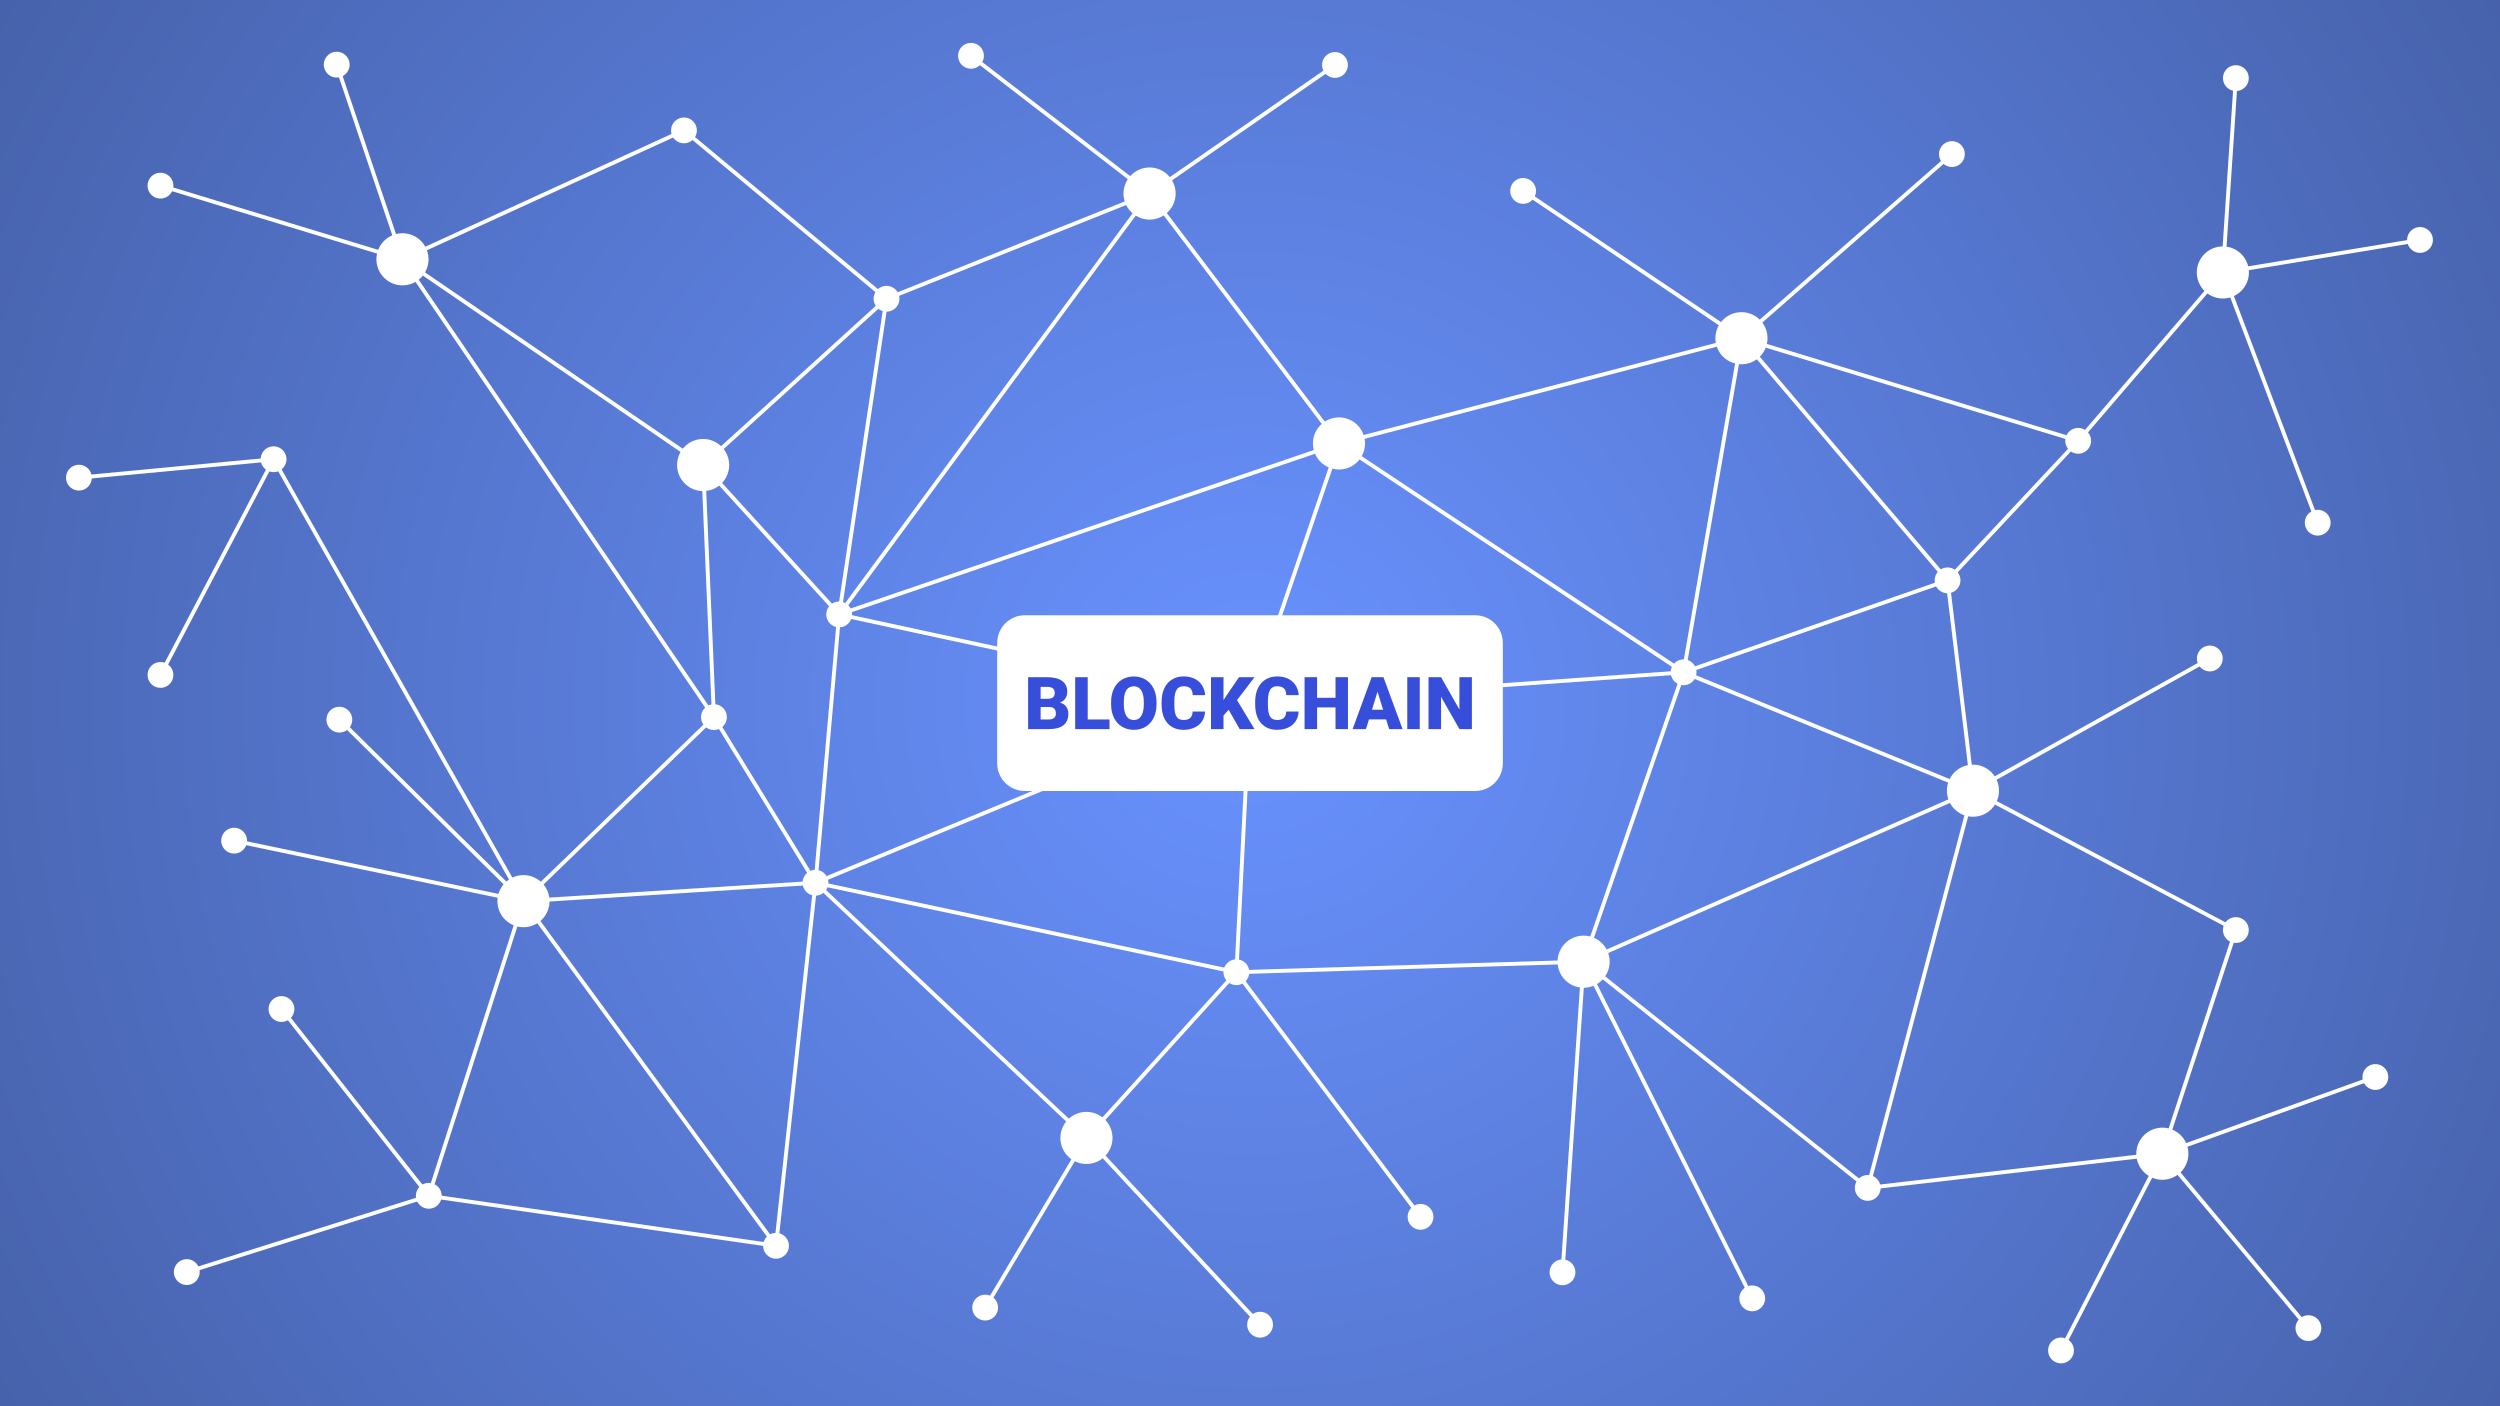 <?xml version='1.0' encoding='utf-8'?>
<svg xmlns:xlink="http://www.w3.org/1999/xlink" xmlns="http://www.w3.org/2000/svg" width="1920" height="1080" viewBox="0 0 508 285.75" version="1.1" id="svg8"><rect x="0" y="0" width="508" height="285.75" fill="#333333" stroke="none"/> <defs id="defs2"> <linearGradient id="linearGradient4664"> <stop id="stop4660" offset="0" style="stop-color:#6992ff;stop-opacity:1"/> <stop id="stop4662" offset="1" style="stop-color:#000000;stop-opacity:1"/> </linearGradient> <linearGradient id="linearGradient4524"> <stop style="stop-color:#6767ff;stop-opacity:1" offset="0" id="stop4520"/> <stop style="stop-color:#5252d6;stop-opacity:1" offset="1" id="stop4522"/> </linearGradient> <radialGradient xlink:href="#linearGradient4664" id="radialGradient4526" cx="254" cy="154.125" fx="254" fy="154.125" r="254" gradientTransform="matrix(3.514,0,0,3.408,-638.446,-371.141)" gradientUnits="userSpaceOnUse"/> <radialGradient xlink:href="#linearGradient4524" id="radialGradient4526-3" cx="254" cy="154.125" fx="254" fy="154.125" r="254" gradientTransform="matrix(3.78,0,0,2.126,0,212.333)" gradientUnits="userSpaceOnUse"/> <radialGradient xlink:href="#linearGradient4524" id="radialGradient4526-35" cx="254" cy="154.125" fx="254" fy="154.125" r="254" gradientTransform="matrix(3.78,0,0,2.126,0,212.333)" gradientUnits="userSpaceOnUse"/> </defs>  <g id="layer1" transform="translate(0,-11.25)"> <g id="g4639"> <path style="opacity:1;vector-effect:none;fill:url(#radialGradient4526);fill-opacity:1;stroke:none;stroke-width:0.665;stroke-linecap:round;stroke-linejoin:round;stroke-miterlimit:4;stroke-dasharray:none;stroke-dashoffset:0;stroke-opacity:1" d="M 0,11.25 H 508 V 297 H 0 Z" id="rect4518"/> </g> <g id="g2414"> <path style="opacity:1;vector-effect:none;fill:#ffffff;fill-opacity:1;stroke:none;stroke-width:0.665;stroke-linecap:round;stroke-linejoin:round;stroke-miterlimit:4;stroke-dasharray:none;stroke-dashoffset:0;stroke-opacity:1" d="m 148.167,105.744 a 5.292,5.292 0 0 1 -5.292,5.292 5.292,5.292 0 0 1 -5.292,-5.292 5.292,5.292 0 0 1 5.292,-5.292 5.292,5.292 0 0 1 5.292,5.292 z" id="path858"/> <path style="opacity:1;vector-effect:none;fill:#ffffff;fill-opacity:1;stroke:none;stroke-width:0.329;stroke-linecap:round;stroke-linejoin:round;stroke-miterlimit:4;stroke-dasharray:none;stroke-dashoffset:0;stroke-opacity:1" d="m 147.695,156.966 a 2.619,2.619 0 0 1 -2.619,2.619 2.619,2.619 0 0 1 -2.619,-2.619 2.619,2.619 0 0 1 2.619,-2.619 2.619,2.619 0 0 1 2.619,2.619 z" id="circle860"/> <path style="opacity:1;vector-effect:none;fill:#ffffff;fill-opacity:1;stroke:none;stroke-width:0.329;stroke-linecap:round;stroke-linejoin:round;stroke-miterlimit:4;stroke-dasharray:none;stroke-dashoffset:0;stroke-opacity:1" d="m 173.137,136.104 a 2.619,2.619 0 0 1 -2.619,2.619 2.619,2.619 0 0 1 -2.619,-2.619 2.619,2.619 0 0 1 2.619,-2.619 2.619,2.619 0 0 1 2.619,2.619 z" id="circle860-3"/> <path style="opacity:1;vector-effect:none;fill:#ffffff;fill-opacity:1;stroke:none;stroke-width:0.665;stroke-linecap:round;stroke-linejoin:round;stroke-miterlimit:4;stroke-dasharray:none;stroke-dashoffset:0;stroke-opacity:1" d="m 111.665,194.368 a 5.292,5.292 0 0 1 -5.292,5.292 5.292,5.292 0 0 1 -5.292,-5.292 5.292,5.292 0 0 1 5.292,-5.292 5.292,5.292 0 0 1 5.292,5.292 z" id="path858-0"/> <path style="opacity:1;vector-effect:none;fill:#ffffff;fill-opacity:1;stroke:none;stroke-width:0.665;stroke-linecap:round;stroke-linejoin:round;stroke-miterlimit:4;stroke-dasharray:none;stroke-dashoffset:0;stroke-opacity:1" d="m 226.056,242.477 a 5.292,5.292 0 0 1 -5.292,5.292 5.292,5.292 0 0 1 -5.292,-5.292 5.292,5.292 0 0 1 5.292,-5.292 5.292,5.292 0 0 1 5.292,5.292 z" id="path858-6"/> <path style="opacity:1;vector-effect:none;fill:#ffffff;fill-opacity:1;stroke:none;stroke-width:0.665;stroke-linecap:round;stroke-linejoin:round;stroke-miterlimit:4;stroke-dasharray:none;stroke-dashoffset:0;stroke-opacity:1" d="m 327.084,206.663 a 5.292,5.292 0 0 1 -5.292,5.292 5.292,5.292 0 0 1 -5.292,-5.292 5.292,5.292 0 0 1 5.292,-5.292 5.292,5.292 0 0 1 5.292,5.292 z" id="path858-8"/> <path style="opacity:1;vector-effect:none;fill:#ffffff;fill-opacity:1;stroke:none;stroke-width:0.665;stroke-linecap:round;stroke-linejoin:round;stroke-miterlimit:4;stroke-dasharray:none;stroke-dashoffset:0;stroke-opacity:1" d="m 359.157,79.977 a 5.292,5.292 0 0 1 -5.292,5.292 5.292,5.292 0 0 1 -5.292,-5.292 5.292,5.292 0 0 1 5.292,-5.292 5.292,5.292 0 0 1 5.292,5.292 z" id="path858-5"/> <path style="opacity:1;vector-effect:none;fill:#ffffff;fill-opacity:1;stroke:none;stroke-width:0.665;stroke-linecap:round;stroke-linejoin:round;stroke-miterlimit:4;stroke-dasharray:none;stroke-dashoffset:0;stroke-opacity:1" d="m 238.885,50.577 a 5.292,5.292 0 0 1 -5.292,5.292 5.292,5.292 0 0 1 -5.292,-5.292 5.292,5.292 0 0 1 5.292,-5.292 5.292,5.292 0 0 1 5.292,5.292 z" id="path858-69"/> <path style="opacity:1;vector-effect:none;fill:#ffffff;fill-opacity:1;stroke:none;stroke-width:0.665;stroke-linecap:round;stroke-linejoin:round;stroke-miterlimit:4;stroke-dasharray:none;stroke-dashoffset:0;stroke-opacity:1" d="m 277.372,101.359 a 5.292,5.292 0 0 1 -5.292,5.292 5.292,5.292 0 0 1 -5.292,-5.292 5.292,5.292 0 0 1 5.292,-5.292 5.292,5.292 0 0 1 5.292,5.292 z" id="path858-2"/> <path style="opacity:1;vector-effect:none;fill:#ffffff;fill-opacity:1;stroke:none;stroke-width:0.665;stroke-linecap:round;stroke-linejoin:round;stroke-miterlimit:4;stroke-dasharray:none;stroke-dashoffset:0;stroke-opacity:1" d="m 406.196,171.918 a 5.292,5.292 0 0 1 -5.292,5.292 5.292,5.292 0 0 1 -5.292,-5.292 5.292,5.292 0 0 1 5.292,-5.292 5.292,5.292 0 0 1 5.292,5.292 z" id="path858-51"/> <path style="opacity:1;vector-effect:none;fill:#ffffff;fill-opacity:1;stroke:none;stroke-width:0.329;stroke-linecap:round;stroke-linejoin:round;stroke-miterlimit:4;stroke-dasharray:none;stroke-dashoffset:0;stroke-opacity:1" d="m 59.815,216.285 a 2.619,2.619 0 0 1 -2.619,2.619 2.619,2.619 0 0 1 -2.619,-2.619 2.619,2.619 0 0 1 2.619,-2.619 2.619,2.619 0 0 1 2.619,2.619 z" id="circle860-6"/> <path style="opacity:1;vector-effect:none;fill:#ffffff;fill-opacity:1;stroke:none;stroke-width:0.329;stroke-linecap:round;stroke-linejoin:round;stroke-miterlimit:4;stroke-dasharray:none;stroke-dashoffset:0;stroke-opacity:1" d="m 71.575,157.485 a 2.619,2.619 0 0 1 -2.619,2.619 2.619,2.619 0 0 1 -2.619,-2.619 2.619,2.619 0 0 1 2.619,-2.619 2.619,2.619 0 0 1 2.619,2.619 z" id="circle860-0"/> <path style="opacity:1;vector-effect:none;fill:#ffffff;fill-opacity:1;stroke:none;stroke-width:0.329;stroke-linecap:round;stroke-linejoin:round;stroke-miterlimit:4;stroke-dasharray:none;stroke-dashoffset:0;stroke-opacity:1" d="m 89.749,254.237 a 2.619,2.619 0 0 1 -2.619,2.619 2.619,2.619 0 0 1 -2.619,-2.619 2.619,2.619 0 0 1 2.619,-2.619 2.619,2.619 0 0 1 2.619,2.619 z" id="circle860-4"/> <path style="opacity:1;vector-effect:none;fill:#ffffff;fill-opacity:1;stroke:none;stroke-width:0.329;stroke-linecap:round;stroke-linejoin:round;stroke-miterlimit:4;stroke-dasharray:none;stroke-dashoffset:0;stroke-opacity:1" d="m 40.571,269.738 a 2.619,2.619 0 0 1 -2.619,2.619 2.619,2.619 0 0 1 -2.619,-2.619 2.619,2.619 0 0 1 2.619,-2.619 2.619,2.619 0 0 1 2.619,2.619 z" id="circle860-31"/> <path style="opacity:1;vector-effect:none;fill:#ffffff;fill-opacity:1;stroke:none;stroke-width:0.665;stroke-linecap:round;stroke-linejoin:round;stroke-miterlimit:4;stroke-dasharray:none;stroke-dashoffset:0;stroke-opacity:1" d="m 87.076,63.941 a 5.292,5.292 0 0 1 -5.292,5.292 5.292,5.292 0 0 1 -5.292,-5.292 5.292,5.292 0 0 1 5.292,-5.292 5.292,5.292 0 0 1 5.292,5.292 z" id="path858-55"/> <path style="opacity:1;vector-effect:none;fill:#ffffff;fill-opacity:1;stroke:none;stroke-width:0.329;stroke-linecap:round;stroke-linejoin:round;stroke-miterlimit:4;stroke-dasharray:none;stroke-dashoffset:0;stroke-opacity:1" d="m 58.211,104.566 a 2.619,2.619 0 0 1 -2.619,2.619 2.619,2.619 0 0 1 -2.619,-2.619 2.619,2.619 0 0 1 2.619,-2.619 2.619,2.619 0 0 1 2.619,2.619 z" id="circle860-33"/> <path style="opacity:1;vector-effect:none;fill:#ffffff;fill-opacity:1;stroke:none;stroke-width:0.329;stroke-linecap:round;stroke-linejoin:round;stroke-miterlimit:4;stroke-dasharray:none;stroke-dashoffset:0;stroke-opacity:1" d="m 141.599,37.749 a 2.619,2.619 0 0 1 -2.619,2.619 2.619,2.619 0 0 1 -2.619,-2.619 2.619,2.619 0 0 1 2.619,-2.619 2.619,2.619 0 0 1 2.619,2.619 z" id="circle860-65"/> <path style="opacity:1;vector-effect:none;fill:#ffffff;fill-opacity:1;stroke:none;stroke-width:0.329;stroke-linecap:round;stroke-linejoin:round;stroke-miterlimit:4;stroke-dasharray:none;stroke-dashoffset:0;stroke-opacity:1" d="m 182.759,71.959 a 2.619,2.619 0 0 1 -2.619,2.619 2.619,2.619 0 0 1 -2.619,-2.619 2.619,2.619 0 0 1 2.619,-2.619 2.619,2.619 0 0 1 2.619,2.619 z" id="circle860-49"/> <path style="opacity:1;vector-effect:none;fill:#ffffff;fill-opacity:1;stroke:none;stroke-width:0.329;stroke-linecap:round;stroke-linejoin:round;stroke-miterlimit:4;stroke-dasharray:none;stroke-dashoffset:0;stroke-opacity:1" d="m 168.326,190.627 a 2.619,2.619 0 0 1 -2.619,2.619 2.619,2.619 0 0 1 -2.619,-2.619 2.619,2.619 0 0 1 2.619,-2.619 2.619,2.619 0 0 1 2.619,2.619 z" id="circle860-38"/> <path style="opacity:1;vector-effect:none;fill:#ffffff;fill-opacity:1;stroke:none;stroke-width:0.329;stroke-linecap:round;stroke-linejoin:round;stroke-miterlimit:4;stroke-dasharray:none;stroke-dashoffset:0;stroke-opacity:1" d="m 160.308,264.393 a 2.619,2.619 0 0 1 -2.619,2.619 2.619,2.619 0 0 1 -2.619,-2.619 2.619,2.619 0 0 1 2.619,-2.619 2.619,2.619 0 0 1 2.619,2.619 z" id="circle860-5"/> <path style="opacity:1;vector-effect:none;fill:#ffffff;fill-opacity:1;stroke:none;stroke-width:0.329;stroke-linecap:round;stroke-linejoin:round;stroke-miterlimit:4;stroke-dasharray:none;stroke-dashoffset:0;stroke-opacity:1" d="m 291.27,258.513 a 2.619,2.619 0 0 1 -2.619,2.619 2.619,2.619 0 0 1 -2.619,-2.619 2.619,2.619 0 0 1 2.619,-2.619 2.619,2.619 0 0 1 2.619,2.619 z" id="circle860-8"/> <path style="opacity:1;vector-effect:none;fill:#ffffff;fill-opacity:1;stroke:none;stroke-width:0.329;stroke-linecap:round;stroke-linejoin:round;stroke-miterlimit:4;stroke-dasharray:none;stroke-dashoffset:0;stroke-opacity:1" d="m 253.852,208.801 a 2.619,2.619 0 0 1 -2.619,2.619 2.619,2.619 0 0 1 -2.619,-2.619 2.619,2.619 0 0 1 2.619,-2.619 2.619,2.619 0 0 1 2.619,2.619 z" id="circle860-60"/> <path style="opacity:1;vector-effect:none;fill:#ffffff;fill-opacity:1;stroke:none;stroke-width:0.329;stroke-linecap:round;stroke-linejoin:round;stroke-miterlimit:4;stroke-dasharray:none;stroke-dashoffset:0;stroke-opacity:1" d="m 382.142,252.633 a 2.619,2.619 0 0 1 -2.619,2.619 2.619,2.619 0 0 1 -2.619,-2.619 2.619,2.619 0 0 1 2.619,-2.619 2.619,2.619 0 0 1 2.619,2.619 z" id="circle860-7"/> <path style="opacity:1;vector-effect:none;fill:#ffffff;fill-opacity:1;stroke:none;stroke-width:0.329;stroke-linecap:round;stroke-linejoin:round;stroke-miterlimit:4;stroke-dasharray:none;stroke-dashoffset:0;stroke-opacity:1" d="m 344.724,147.864 a 2.619,2.619 0 0 1 -2.619,2.619 2.619,2.619 0 0 1 -2.619,-2.619 2.619,2.619 0 0 1 2.619,-2.619 2.619,2.619 0 0 1 2.619,2.619 z" id="circle860-9"/> <path style="opacity:1;vector-effect:none;fill:#ffffff;fill-opacity:1;stroke:none;stroke-width:0.329;stroke-linecap:round;stroke-linejoin:round;stroke-miterlimit:4;stroke-dasharray:none;stroke-dashoffset:0;stroke-opacity:1" d="m 424.905,100.824 a 2.619,2.619 0 0 1 -2.619,2.619 2.619,2.619 0 0 1 -2.619,-2.619 2.619,2.619 0 0 1 2.619,-2.619 2.619,2.619 0 0 1 2.619,2.619 z" id="circle860-57"/> <path style="opacity:1;vector-effect:none;fill:#ffffff;fill-opacity:1;stroke:none;stroke-width:0.329;stroke-linecap:round;stroke-linejoin:round;stroke-miterlimit:4;stroke-dasharray:none;stroke-dashoffset:0;stroke-opacity:1" d="m 399.247,42.559 a 2.619,2.619 0 0 1 -2.619,2.619 2.619,2.619 0 0 1 -2.619,-2.619 2.619,2.619 0 0 1 2.619,-2.619 2.619,2.619 0 0 1 2.619,2.619 z" id="circle860-63"/> <path style="opacity:1;vector-effect:none;fill:#ffffff;fill-opacity:1;stroke:none;stroke-width:0.329;stroke-linecap:round;stroke-linejoin:round;stroke-miterlimit:4;stroke-dasharray:none;stroke-dashoffset:0;stroke-opacity:1" d="m 312.117,50.043 a 2.619,2.619 0 0 1 -2.619,2.619 2.619,2.619 0 0 1 -2.619,-2.619 2.619,2.619 0 0 1 2.619,-2.619 2.619,2.619 0 0 1 2.619,2.619 z" id="circle860-32"/> <path id="path1059" d="M 254,154.125 170.518,136.104" style="fill:none;fill-rule:evenodd;stroke:#ffffff;stroke-width:0.794;stroke-linecap:butt;stroke-linejoin:miter;stroke-miterlimit:4;stroke-dasharray:none;stroke-opacity:1"/> <path id="path1059-4" d="m 254,154.125 -88.293,36.502" style="fill:none;fill-rule:evenodd;stroke:#ffffff;stroke-width:0.794;stroke-linecap:butt;stroke-linejoin:miter;stroke-miterlimit:4;stroke-dasharray:none;stroke-opacity:1"/> <path id="path1059-4-8" d="m 220.765,242.477 -55.058,-51.85" style="fill:none;fill-rule:evenodd;stroke:#ffffff;stroke-width:0.794;stroke-linecap:butt;stroke-linejoin:miter;stroke-miterlimit:4;stroke-dasharray:none;stroke-opacity:1"/> <path id="path1059-4-8-5" d="m 157.689,264.393 8.018,-73.766" style="fill:none;fill-rule:evenodd;stroke:#ffffff;stroke-width:0.794;stroke-linecap:butt;stroke-linejoin:miter;stroke-miterlimit:4;stroke-dasharray:none;stroke-opacity:1"/> <path id="path1059-4-8-5-3" d="M 157.689,264.393 87.13,254.237" style="fill:none;fill-rule:evenodd;stroke:#ffffff;stroke-width:0.794;stroke-linecap:butt;stroke-linejoin:miter;stroke-miterlimit:4;stroke-dasharray:none;stroke-opacity:1"/> <path id="path1059-4-8-5-3-0" d="M 106.373,194.368 87.13,254.237" style="fill:none;fill-rule:evenodd;stroke:#ffffff;stroke-width:0.794;stroke-linecap:butt;stroke-linejoin:miter;stroke-miterlimit:4;stroke-dasharray:none;stroke-opacity:1"/> <path id="path1059-4-8-5-3-0-9" d="m 57.196,216.285 29.934,37.952" style="fill:none;fill-rule:evenodd;stroke:#ffffff;stroke-width:0.794;stroke-linecap:butt;stroke-linejoin:miter;stroke-miterlimit:4;stroke-dasharray:none;stroke-opacity:1"/> <path id="path1059-4-8-5-3-0-9-6" d="M 37.952,269.738 87.13,254.237" style="fill:none;fill-rule:evenodd;stroke:#ffffff;stroke-width:0.794;stroke-linecap:butt;stroke-linejoin:miter;stroke-miterlimit:4;stroke-dasharray:none;stroke-opacity:1"/> <path id="path1059-4-8-5-3-0-3" d="M 106.373,194.368 68.956,157.485" style="fill:none;fill-rule:evenodd;stroke:#ffffff;stroke-width:0.794;stroke-linecap:butt;stroke-linejoin:miter;stroke-miterlimit:4;stroke-dasharray:none;stroke-opacity:1"/> <path id="path1059-4-8-5-3-0-3-4" d="m 106.373,194.368 38.703,-37.402" style="fill:none;fill-rule:evenodd;stroke:#ffffff;stroke-width:0.794;stroke-linecap:butt;stroke-linejoin:miter;stroke-miterlimit:4;stroke-dasharray:none;stroke-opacity:1"/> <path id="path1059-4-8-5-3-0-3-4-1" d="m 142.875,105.744 2.201,51.222" style="fill:none;fill-rule:evenodd;stroke:#ffffff;stroke-width:0.794;stroke-linecap:butt;stroke-linejoin:miter;stroke-miterlimit:4;stroke-dasharray:none;stroke-opacity:1"/> <path id="path1059-4-8-5-3-0-3-4-8" d="M 106.373,194.368 55.592,104.566" style="fill:none;fill-rule:evenodd;stroke:#ffffff;stroke-width:0.794;stroke-linecap:butt;stroke-linejoin:miter;stroke-miterlimit:4;stroke-dasharray:none;stroke-opacity:1"/> <path id="path1059-4-8-5-3-0-90" d="m 106.373,194.368 51.316,70.025" style="fill:none;fill-rule:evenodd;stroke:#ffffff;stroke-width:0.794;stroke-linecap:butt;stroke-linejoin:miter;stroke-miterlimit:4;stroke-dasharray:none;stroke-opacity:1"/> <path id="path1059-4-8-5-3-0-90-4" d="m 106.373,194.368 59.334,-3.742" style="fill:none;fill-rule:evenodd;stroke:#ffffff;stroke-width:0.794;stroke-linecap:butt;stroke-linejoin:miter;stroke-miterlimit:4;stroke-dasharray:none;stroke-opacity:1"/> <path id="path1059-4-8-5-3-0-3-4-1-4" d="M 81.784,63.941 145.076,156.966" style="fill:none;fill-rule:evenodd;stroke:#ffffff;stroke-width:0.794;stroke-linecap:butt;stroke-linejoin:miter;stroke-miterlimit:4;stroke-dasharray:none;stroke-opacity:1"/> <path id="path1059-4-8-5-3-0-3-4-1-4-9" d="M 81.784,63.941 138.98,37.749" style="fill:none;fill-rule:evenodd;stroke:#ffffff;stroke-width:0.794;stroke-linecap:butt;stroke-linejoin:miter;stroke-miterlimit:4;stroke-dasharray:none;stroke-opacity:1"/> <path id="path1059-4-8-5-3-0-3-4-1-4-9-9" d="m 180.14,71.959 -41.16,-34.211" style="fill:none;fill-rule:evenodd;stroke:#ffffff;stroke-width:0.794;stroke-linecap:butt;stroke-linejoin:miter;stroke-miterlimit:4;stroke-dasharray:none;stroke-opacity:1"/> <path id="path1059-4-8-5-3-0-3-4-1-4-9-9-4" d="M 180.14,71.959 233.594,50.577" style="fill:none;fill-rule:evenodd;stroke:#ffffff;stroke-width:0.794;stroke-linecap:butt;stroke-linejoin:miter;stroke-miterlimit:4;stroke-dasharray:none;stroke-opacity:1"/> <path id="path1059-4-8-5-3-0-3-4-1-4-9-9-4-4" d="M 272.08,101.359 233.594,50.577" style="fill:none;fill-rule:evenodd;stroke:#ffffff;stroke-width:0.794;stroke-linecap:butt;stroke-linejoin:miter;stroke-miterlimit:4;stroke-dasharray:none;stroke-opacity:1"/> <path id="path1059-4-8-5-3-0-3-4-1-4-9-9-4-4-8" d="M 272.08,101.359 353.865,79.977" style="fill:none;fill-rule:evenodd;stroke:#ffffff;stroke-width:0.794;stroke-linecap:butt;stroke-linejoin:miter;stroke-miterlimit:4;stroke-dasharray:none;stroke-opacity:1"/> <path id="path1059-4-8-5-3-0-3-4-1-4-9-9-4-4-8-1" d="m 309.498,50.043 44.367,29.934" style="fill:none;fill-rule:evenodd;stroke:#ffffff;stroke-width:0.794;stroke-linecap:butt;stroke-linejoin:miter;stroke-miterlimit:4;stroke-dasharray:none;stroke-opacity:1"/> <path id="path1059-4-8-5-3-0-3-4-1-4-9-9-4-4-8-1-6" d="M 396.628,42.559 353.865,79.977" style="fill:none;fill-rule:evenodd;stroke:#ffffff;stroke-width:0.794;stroke-linecap:butt;stroke-linejoin:miter;stroke-miterlimit:4;stroke-dasharray:none;stroke-opacity:1"/> <path id="path1059-4-8-5-3-0-3-4-1-4-9-9-4-4-8-1-6-5" d="M 422.286,100.824 353.865,79.977" style="fill:none;fill-rule:evenodd;stroke:#ffffff;stroke-width:0.794;stroke-linecap:butt;stroke-linejoin:miter;stroke-miterlimit:4;stroke-dasharray:none;stroke-opacity:1"/> <path id="path1059-4-8-5-3-0-3-4-1-4-9-9-4-4-8-1-6-5-0" d="M 342.105,147.864 353.865,79.977" style="fill:none;fill-rule:evenodd;stroke:#ffffff;stroke-width:0.794;stroke-linecap:butt;stroke-linejoin:miter;stroke-miterlimit:4;stroke-dasharray:none;stroke-opacity:1"/> <path id="path1059-4-8-5-3-0-3-4-1-4-9-9-4-4-8-1-6-5-0-1" d="m 342.105,147.864 58.799,24.054" style="fill:none;fill-rule:evenodd;stroke:#ffffff;stroke-width:0.794;stroke-linecap:butt;stroke-linejoin:miter;stroke-miterlimit:4;stroke-dasharray:none;stroke-opacity:1"/> <path id="path1059-4-8-5-3-0-3-4-1-4-9-9-4-4-8-1-6-5-0-1-5" d="m 321.793,206.663 79.112,-34.745" style="fill:none;fill-rule:evenodd;stroke:#ffffff;stroke-width:0.794;stroke-linecap:butt;stroke-linejoin:miter;stroke-miterlimit:4;stroke-dasharray:none;stroke-opacity:1"/> <path id="path1059-4-8-5-3-0-3-4-1-4-9-9-4-4-8-1-6-5-0-1-5-8" d="m 379.523,252.633 21.382,-80.715" style="fill:none;fill-rule:evenodd;stroke:#ffffff;stroke-width:0.794;stroke-linecap:butt;stroke-linejoin:miter;stroke-miterlimit:4;stroke-dasharray:none;stroke-opacity:1"/> <path id="path1059-4-8-5-3-0-3-4-1-4-9-9-4-4-8-1-6-5-0-1-5-6" d="m 321.793,206.663 -70.559,2.138" style="fill:none;fill-rule:evenodd;stroke:#ffffff;stroke-width:0.794;stroke-linecap:butt;stroke-linejoin:miter;stroke-miterlimit:4;stroke-dasharray:none;stroke-opacity:1"/> <path id="path1059-4-8-5-3-0-3-4-1-4-9-9-4-4-8-1-6-5-0-1-5-6-0" d="M 288.651,258.513 251.233,208.801" style="fill:none;fill-rule:evenodd;stroke:#ffffff;stroke-width:0.794;stroke-linecap:butt;stroke-linejoin:miter;stroke-miterlimit:4;stroke-dasharray:none;stroke-opacity:1"/> <path id="path1059-4-8-5-3-0-3-4-1-4-9-9-4-4-8-1-6-5-0-1-5-6-0-1" d="m 220.765,242.477 30.469,-33.676" style="fill:none;fill-rule:evenodd;stroke:#ffffff;stroke-width:0.794;stroke-linecap:butt;stroke-linejoin:miter;stroke-miterlimit:4;stroke-dasharray:none;stroke-opacity:1"/> <path style="opacity:1;vector-effect:none;fill:#ffffff;fill-opacity:1;stroke:none;stroke-width:0.329;stroke-linecap:round;stroke-linejoin:round;stroke-miterlimit:4;stroke-dasharray:none;stroke-dashoffset:0;stroke-opacity:1" d="m 35.226,48.974 a 2.619,2.619 0 0 1 -2.619,2.619 2.619,2.619 0 0 1 -2.619,-2.619 2.619,2.619 0 0 1 2.619,-2.619 2.619,2.619 0 0 1 2.619,2.619 z" id="circle860-33-0"/> <path style="opacity:1;vector-effect:none;fill:#ffffff;fill-opacity:1;stroke:none;stroke-width:0.329;stroke-linecap:round;stroke-linejoin:round;stroke-miterlimit:4;stroke-dasharray:none;stroke-dashoffset:0;stroke-opacity:1" d="m 71.04,24.385 a 2.619,2.619 0 0 1 -2.619,2.619 2.619,2.619 0 0 1 -2.619,-2.619 2.619,2.619 0 0 1 2.619,-2.619 2.619,2.619 0 0 1 2.619,2.619 z" id="circle860-33-7"/> <path style="opacity:1;vector-effect:none;fill:#ffffff;fill-opacity:1;stroke:none;stroke-width:0.329;stroke-linecap:round;stroke-linejoin:round;stroke-miterlimit:4;stroke-dasharray:none;stroke-dashoffset:0;stroke-opacity:1" d="m 35.226,148.398 a 2.619,2.619 0 0 1 -2.619,2.619 2.619,2.619 0 0 1 -2.619,-2.619 2.619,2.619 0 0 1 2.619,-2.619 2.619,2.619 0 0 1 2.619,2.619 z" id="circle860-33-1"/> <path style="opacity:1;vector-effect:none;fill:#ffffff;fill-opacity:1;stroke:none;stroke-width:0.329;stroke-linecap:round;stroke-linejoin:round;stroke-miterlimit:4;stroke-dasharray:none;stroke-dashoffset:0;stroke-opacity:1" d="m 18.655,108.308 a 2.619,2.619 0 0 1 -2.619,2.619 2.619,2.619 0 0 1 -2.619,-2.619 2.619,2.619 0 0 1 2.619,-2.619 2.619,2.619 0 0 1 2.619,2.619 z" id="circle860-33-70"/> <path style="opacity:1;vector-effect:none;fill:#ffffff;fill-opacity:1;stroke:none;stroke-width:0.329;stroke-linecap:round;stroke-linejoin:round;stroke-miterlimit:4;stroke-dasharray:none;stroke-dashoffset:0;stroke-opacity:1" d="m 50.193,182.074 a 2.619,2.619 0 0 1 -2.619,2.619 2.619,2.619 0 0 1 -2.619,-2.619 2.619,2.619 0 0 1 2.619,-2.619 2.619,2.619 0 0 1 2.619,2.619 z" id="circle860-33-3"/> <path style="opacity:1;vector-effect:none;fill:#ffffff;fill-opacity:1;stroke:none;stroke-width:0.329;stroke-linecap:round;stroke-linejoin:round;stroke-miterlimit:4;stroke-dasharray:none;stroke-dashoffset:0;stroke-opacity:1" d="m 451.655,145.054 a 2.619,2.619 0 0 1 -2.619,2.619 2.619,2.619 0 0 1 -2.619,-2.619 2.619,2.619 0 0 1 2.619,-2.619 2.619,2.619 0 0 1 2.619,2.619 z" id="circle860-33-9"/> <path style="opacity:1;vector-effect:none;fill:#ffffff;fill-opacity:1;stroke:none;stroke-width:0.329;stroke-linecap:round;stroke-linejoin:round;stroke-miterlimit:4;stroke-dasharray:none;stroke-dashoffset:0;stroke-opacity:1" d="m 456.946,200.238 a 2.619,2.619 0 0 1 -2.619,2.619 2.619,2.619 0 0 1 -2.619,-2.619 2.619,2.619 0 0 1 2.619,-2.619 2.619,2.619 0 0 1 2.619,2.619 z" id="circle860-33-8"/> <path style="opacity:1;vector-effect:none;fill:#ffffff;fill-opacity:1;stroke:none;stroke-width:0.329;stroke-linecap:round;stroke-linejoin:round;stroke-miterlimit:4;stroke-dasharray:none;stroke-dashoffset:0;stroke-opacity:1" d="m 320.119,269.786 a 2.619,2.619 0 0 1 -2.619,2.619 2.619,2.619 0 0 1 -2.619,-2.619 2.619,2.619 0 0 1 2.619,-2.619 2.619,2.619 0 0 1 2.619,2.619 z" id="circle860-33-6"/> <path style="opacity:1;vector-effect:none;fill:#ffffff;fill-opacity:1;stroke:none;stroke-width:0.329;stroke-linecap:round;stroke-linejoin:round;stroke-miterlimit:4;stroke-dasharray:none;stroke-dashoffset:0;stroke-opacity:1" d="m 358.673,275.077 a 2.619,2.619 0 0 1 -2.619,2.619 2.619,2.619 0 0 1 -2.619,-2.619 2.619,2.619 0 0 1 2.619,-2.619 2.619,2.619 0 0 1 2.619,2.619 z" id="circle860-33-5"/> <path id="path1059-4-8-5-3-0-3-4-1-4-1" d="M 81.784,63.941 68.421,24.385" style="fill:none;fill-rule:evenodd;stroke:#ffffff;stroke-width:0.794;stroke-linecap:butt;stroke-linejoin:miter;stroke-miterlimit:4;stroke-dasharray:none;stroke-opacity:1"/> <path id="path1059-4-8-5-3-0-3-4-1-4-1-4" d="M 81.784,63.941 32.607,48.974" style="fill:none;fill-rule:evenodd;stroke:#ffffff;stroke-width:0.794;stroke-linecap:butt;stroke-linejoin:miter;stroke-miterlimit:4;stroke-dasharray:none;stroke-opacity:1"/> <path id="path1059-4-8-5-3-0-3-4-8-5" d="m 32.607,148.398 22.985,-43.832" style="fill:none;fill-rule:evenodd;stroke:#ffffff;stroke-width:0.794;stroke-linecap:butt;stroke-linejoin:miter;stroke-miterlimit:4;stroke-dasharray:none;stroke-opacity:1"/> <path id="path1059-4-8-5-3-0-3-4-8-5-1" d="M 16.036,108.308 55.592,104.566" style="fill:none;fill-rule:evenodd;stroke:#ffffff;stroke-width:0.794;stroke-linecap:butt;stroke-linejoin:miter;stroke-miterlimit:4;stroke-dasharray:none;stroke-opacity:1"/> <path id="path1059-4-8-5-3-0-3-0" d="M 106.373,194.368 47.574,182.074" style="fill:none;fill-rule:evenodd;stroke:#ffffff;stroke-width:0.794;stroke-linecap:butt;stroke-linejoin:miter;stroke-miterlimit:4;stroke-dasharray:none;stroke-opacity:1"/> <path id="path1059-4-8-5-3-0-3-4-1-4-9-9-4-4-8-1-6-5-0-9" d="m 342.105,147.864 -70.025,-46.505" style="fill:none;fill-rule:evenodd;stroke:#ffffff;stroke-width:0.794;stroke-linecap:butt;stroke-linejoin:miter;stroke-miterlimit:4;stroke-dasharray:none;stroke-opacity:1"/> <path id="path1059-4-8-5-3-0-3-4-1-4-9-9-4-4-8-1-6-5-0-9-0" d="m 342.105,147.864 -20.312,58.799" style="fill:none;fill-rule:evenodd;stroke:#ffffff;stroke-width:0.794;stroke-linecap:butt;stroke-linejoin:miter;stroke-miterlimit:4;stroke-dasharray:none;stroke-opacity:1"/> <path id="path1059-4-8-5-3-0-3-4-1-4-9-9-4-4-8-1-6-5-0-9-0-0" d="m 317.5,269.786 4.293,-63.123" style="fill:none;fill-rule:evenodd;stroke:#ffffff;stroke-width:0.794;stroke-linecap:butt;stroke-linejoin:miter;stroke-miterlimit:4;stroke-dasharray:none;stroke-opacity:1"/> <path id="path1059-4-8-5-3-0-3-4-1-4-9-9-4-4-8-1-6-5-0-9-0-0-5" d="M 356.054,275.077 321.793,206.663" style="fill:none;fill-rule:evenodd;stroke:#ffffff;stroke-width:0.794;stroke-linecap:butt;stroke-linejoin:miter;stroke-miterlimit:4;stroke-dasharray:none;stroke-opacity:1"/> <path id="path1059-4-8-5-3-0-3-4-1-4-9-9-4-4-8-1-6-5-0-1-6" d="m 449.036,145.054 -48.131,26.864" style="fill:none;fill-rule:evenodd;stroke:#ffffff;stroke-width:0.794;stroke-linecap:butt;stroke-linejoin:miter;stroke-miterlimit:4;stroke-dasharray:none;stroke-opacity:1"/> <path id="path1059-4-8-5-3-0-3-4-1-4-9-9-4-4-8-1-6-5-0-1-6-0" d="M 454.327,200.238 400.904,171.918" style="fill:none;fill-rule:evenodd;stroke:#ffffff;stroke-width:0.794;stroke-linecap:butt;stroke-linejoin:miter;stroke-miterlimit:4;stroke-dasharray:none;stroke-opacity:1"/> <path id="path1059-4-8-5-3-0-3-4-1-6" d="m 142.875,105.744 27.643,30.36" style="fill:none;fill-rule:evenodd;stroke:#ffffff;stroke-width:0.794;stroke-linecap:butt;stroke-linejoin:miter;stroke-miterlimit:4;stroke-dasharray:none;stroke-opacity:1"/> <path id="path1059-4-8-5-3-0-3-4-1-6-4" d="M 142.875,105.744 180.14,71.959" style="fill:none;fill-rule:evenodd;stroke:#ffffff;stroke-width:0.794;stroke-linecap:butt;stroke-linejoin:miter;stroke-miterlimit:4;stroke-dasharray:none;stroke-opacity:1"/> <path id="path1059-4-8-5-3-0-3-4-1-6-4-5" d="M 142.875,105.744 81.784,63.941" style="fill:none;fill-rule:evenodd;stroke:#ffffff;stroke-width:0.794;stroke-linecap:butt;stroke-linejoin:miter;stroke-miterlimit:4;stroke-dasharray:none;stroke-opacity:1"/> <path style="opacity:1;vector-effect:none;fill:#ffffff;fill-opacity:1;stroke:none;stroke-width:0.665;stroke-linecap:round;stroke-linejoin:round;stroke-miterlimit:4;stroke-dasharray:none;stroke-dashoffset:0;stroke-opacity:1" d="m 456.977,66.614 a 5.292,5.292 0 0 1 -5.292,5.292 5.292,5.292 0 0 1 -5.292,-5.292 5.292,5.292 0 0 1 5.292,-5.292 5.292,5.292 0 0 1 5.292,5.292 z" id="path858-5-7"/> <path style="opacity:1;vector-effect:none;fill:#ffffff;fill-opacity:1;stroke:none;stroke-width:0.665;stroke-linecap:round;stroke-linejoin:round;stroke-miterlimit:4;stroke-dasharray:none;stroke-dashoffset:0;stroke-opacity:1" d="m 444.683,245.684 a 5.292,5.292 0 0 1 -5.292,5.292 5.292,5.292 0 0 1 -5.292,-5.292 5.292,5.292 0 0 1 5.292,-5.292 5.292,5.292 0 0 1 5.292,5.292 z" id="path858-5-72"/> <path id="path1059-4-8-5-3-0-3-4-1-6-7" d="M 233.594,50.577 170.518,136.104" style="fill:none;fill-rule:evenodd;stroke:#ffffff;stroke-width:0.794;stroke-linecap:butt;stroke-linejoin:miter;stroke-miterlimit:4;stroke-dasharray:none;stroke-opacity:1"/> <path id="path1059-4-8-5-3-0-3-4-1-6-7-3" d="m 180.14,71.959 -9.622,64.145" style="fill:none;fill-rule:evenodd;stroke:#ffffff;stroke-width:0.794;stroke-linecap:butt;stroke-linejoin:miter;stroke-miterlimit:4;stroke-dasharray:none;stroke-opacity:1"/> <path id="path1059-4-8-5-3-0-3-4-1-6-7-3-2" d="M 272.08,101.359 170.518,136.104" style="fill:none;fill-rule:evenodd;stroke:#ffffff;stroke-width:0.794;stroke-linecap:butt;stroke-linejoin:miter;stroke-miterlimit:4;stroke-dasharray:none;stroke-opacity:1"/> <path id="path1059-4-8-5-3-0-3-4-1-4-9-9-4-4-8-1-6-5-0-1-5-6-8" d="m 254,154.125 -2.767,54.676" style="fill:none;fill-rule:evenodd;stroke:#ffffff;stroke-width:0.794;stroke-linecap:butt;stroke-linejoin:miter;stroke-miterlimit:4;stroke-dasharray:none;stroke-opacity:1"/> <path id="path1059-4-8-5-3-0-3-4-1-4-9-9-4-4-8-1-6-5-0-9-0-5" d="M 342.105,147.864 254,154.125" style="fill:none;fill-rule:evenodd;stroke:#ffffff;stroke-width:0.794;stroke-linecap:butt;stroke-linejoin:miter;stroke-miterlimit:4;stroke-dasharray:none;stroke-opacity:1"/> <path id="path1059-4-8-5-3-0-3-4-1-6-7-3-2-9" d="M 272.08,101.359 254,154.125" style="fill:none;fill-rule:evenodd;stroke:#ffffff;stroke-width:0.794;stroke-linecap:butt;stroke-linejoin:miter;stroke-miterlimit:4;stroke-dasharray:none;stroke-opacity:1"/> <path style="opacity:1;vector-effect:none;fill:#ffffff;fill-opacity:1;stroke:none;stroke-width:0.329;stroke-linecap:round;stroke-linejoin:round;stroke-miterlimit:4;stroke-dasharray:none;stroke-dashoffset:0;stroke-opacity:1" d="m 456.946,27.125 a 2.619,2.619 0 0 1 -2.619,2.619 2.619,2.619 0 0 1 -2.619,-2.619 2.619,2.619 0 0 1 2.619,-2.619 2.619,2.619 0 0 1 2.619,2.619 z" id="circle860-57-1"/> <path style="opacity:1;vector-effect:none;fill:#ffffff;fill-opacity:1;stroke:none;stroke-width:0.329;stroke-linecap:round;stroke-linejoin:round;stroke-miterlimit:4;stroke-dasharray:none;stroke-dashoffset:0;stroke-opacity:1" d="m 494.366,60.009 a 2.619,2.619 0 0 1 -2.619,2.619 2.619,2.619 0 0 1 -2.619,-2.619 2.619,2.619 0 0 1 2.619,-2.619 2.619,2.619 0 0 1 2.619,2.619 z" id="circle860-57-3"/> <path style="opacity:1;vector-effect:none;fill:#ffffff;fill-opacity:1;stroke:none;stroke-width:0.329;stroke-linecap:round;stroke-linejoin:round;stroke-miterlimit:4;stroke-dasharray:none;stroke-dashoffset:0;stroke-opacity:1" d="m 485.295,230.098 a 2.619,2.619 0 0 1 -2.619,2.619 2.619,2.619 0 0 1 -2.619,-2.619 2.619,2.619 0 0 1 2.619,-2.619 2.619,2.619 0 0 1 2.619,2.619 z" id="circle860-57-14"/> <path style="opacity:1;vector-effect:none;fill:#ffffff;fill-opacity:1;stroke:none;stroke-width:0.329;stroke-linecap:round;stroke-linejoin:round;stroke-miterlimit:4;stroke-dasharray:none;stroke-dashoffset:0;stroke-opacity:1" d="m 421.417,285.661 a 2.619,2.619 0 0 1 -2.619,2.619 2.619,2.619 0 0 1 -2.619,-2.619 2.619,2.619 0 0 1 2.619,-2.619 2.619,2.619 0 0 1 2.619,2.619 z" id="circle860-57-2"/> <path style="opacity:1;vector-effect:none;fill:#ffffff;fill-opacity:1;stroke:none;stroke-width:0.329;stroke-linecap:round;stroke-linejoin:round;stroke-miterlimit:4;stroke-dasharray:none;stroke-dashoffset:0;stroke-opacity:1" d="m 471.687,281.125 a 2.619,2.619 0 0 1 -2.619,2.619 2.619,2.619 0 0 1 -2.619,-2.619 2.619,2.619 0 0 1 2.619,-2.619 2.619,2.619 0 0 1 2.619,2.619 z" id="circle860-57-9"/> <path style="opacity:1;vector-effect:none;fill:#ffffff;fill-opacity:1;stroke:none;stroke-width:0.329;stroke-linecap:round;stroke-linejoin:round;stroke-miterlimit:4;stroke-dasharray:none;stroke-dashoffset:0;stroke-opacity:1" d="m 398.36,129.179 a 2.619,2.619 0 0 1 -2.619,2.619 2.619,2.619 0 0 1 -2.619,-2.619 2.619,2.619 0 0 1 2.619,-2.619 2.619,2.619 0 0 1 2.619,2.619 z" id="circle860-57-0"/> <path style="opacity:1;vector-effect:none;fill:#ffffff;fill-opacity:1;stroke:none;stroke-width:0.329;stroke-linecap:round;stroke-linejoin:round;stroke-miterlimit:4;stroke-dasharray:none;stroke-dashoffset:0;stroke-opacity:1" d="m 473.577,117.461 a 2.619,2.619 0 0 1 -2.619,2.619 2.619,2.619 0 0 1 -2.619,-2.619 2.619,2.619 0 0 1 2.619,-2.619 2.619,2.619 0 0 1 2.619,2.619 z" id="circle860-57-91"/> <path id="path1059-4-8-5-3-0-3-4-1-4-9-9-4-4-8-1-6-5-7" d="M 422.286,100.824 451.686,66.614" style="fill:none;fill-rule:evenodd;stroke:#ffffff;stroke-width:0.794;stroke-linecap:butt;stroke-linejoin:miter;stroke-miterlimit:4;stroke-dasharray:none;stroke-opacity:1"/> <path id="path1059-4-8-5-3-0-3-4-1-4-9-9-4-4-8-1-6-5-7-4" d="m 454.327,27.125 -2.642,39.489" style="fill:none;fill-rule:evenodd;stroke:#ffffff;stroke-width:0.794;stroke-linecap:butt;stroke-linejoin:miter;stroke-miterlimit:4;stroke-dasharray:none;stroke-opacity:1"/> <path id="path1059-4-8-5-3-0-3-4-1-4-9-9-4-4-8-1-6-5-7-4-2" d="m 491.747,60.009 -40.062,6.605" style="fill:none;fill-rule:evenodd;stroke:#ffffff;stroke-width:0.794;stroke-linecap:butt;stroke-linejoin:miter;stroke-miterlimit:4;stroke-dasharray:none;stroke-opacity:1"/> <path id="path1059-4-8-5-3-0-3-4-1-4-9-9-4-4-8-1-6-5-7-4-2-7" d="M 470.958,117.461 451.686,66.614" style="fill:none;fill-rule:evenodd;stroke:#ffffff;stroke-width:0.794;stroke-linecap:butt;stroke-linejoin:miter;stroke-miterlimit:4;stroke-dasharray:none;stroke-opacity:1"/> <path id="path1059-4-8-5-3-0-3-4-1-4-9-9-4-4-8-1-6-5-7-5" d="m 422.286,100.824 -26.545,28.354" style="fill:none;fill-rule:evenodd;stroke:#ffffff;stroke-width:0.794;stroke-linecap:butt;stroke-linejoin:miter;stroke-miterlimit:4;stroke-dasharray:none;stroke-opacity:1"/> <path id="path1059-4-8-5-3-0-3-4-1-4-9-9-4-4-8-1-6-5-7-5-5" d="m 400.904,171.918 -5.163,-42.739" style="fill:none;fill-rule:evenodd;stroke:#ffffff;stroke-width:0.794;stroke-linecap:butt;stroke-linejoin:miter;stroke-miterlimit:4;stroke-dasharray:none;stroke-opacity:1"/> <path id="path1059-4-8-5-3-0-3-4-1-4-9-9-4-4-8-1-6-5-7-5-5-7" d="m 342.105,147.864 53.636,-18.685" style="fill:none;fill-rule:evenodd;stroke:#ffffff;stroke-width:0.794;stroke-linecap:butt;stroke-linejoin:miter;stroke-miterlimit:4;stroke-dasharray:none;stroke-opacity:1"/> <path id="path1059-4-8-5-3-0-3-4-1-4-9-9-4-4-8-1-6-5-7-5-5-7-1" d="m 353.865,79.977 41.876,49.201" style="fill:none;fill-rule:evenodd;stroke:#ffffff;stroke-width:0.794;stroke-linecap:butt;stroke-linejoin:miter;stroke-miterlimit:4;stroke-dasharray:none;stroke-opacity:1"/> <path id="path1059-4-8-5-3-0-3-4-1-4-9-9-4-4-8-1-6-5-0-1-5-8-3" d="m 379.523,252.633 59.868,-6.949" style="fill:none;fill-rule:evenodd;stroke:#ffffff;stroke-width:0.794;stroke-linecap:butt;stroke-linejoin:miter;stroke-miterlimit:4;stroke-dasharray:none;stroke-opacity:1"/> <path id="path1059-4-8-5-3-0-3-4-1-4-9-9-4-4-8-1-6-5-0-1-5-8-3-7" d="M 379.523,252.633 321.793,206.663" style="fill:none;fill-rule:evenodd;stroke:#ffffff;stroke-width:0.794;stroke-linecap:butt;stroke-linejoin:miter;stroke-miterlimit:4;stroke-dasharray:none;stroke-opacity:1"/> <path id="path1059-4-8-5-3-0-3-4-1-4-9-9-4-4-8-1-6-5-0-1-5-8-3-78" d="M 454.327,200.238 439.391,245.684" style="fill:none;fill-rule:evenodd;stroke:#ffffff;stroke-width:0.794;stroke-linecap:butt;stroke-linejoin:miter;stroke-miterlimit:4;stroke-dasharray:none;stroke-opacity:1"/> <path id="path1059-4-8-5-3-0-3-4-1-4-9-9-4-4-8-1-6-5-0-1-5-8-3-78-5" d="m 418.798,285.661 20.593,-39.976" style="fill:none;fill-rule:evenodd;stroke:#ffffff;stroke-width:0.794;stroke-linecap:butt;stroke-linejoin:miter;stroke-miterlimit:4;stroke-dasharray:none;stroke-opacity:1"/> <path id="path1059-4-8-5-3-0-3-4-1-4-9-9-4-4-8-1-6-5-0-1-5-8-3-78-5-6" d="M 469.068,281.125 439.391,245.684" style="fill:none;fill-rule:evenodd;stroke:#ffffff;stroke-width:0.794;stroke-linecap:butt;stroke-linejoin:miter;stroke-miterlimit:4;stroke-dasharray:none;stroke-opacity:1"/> <path id="path1059-4-8-5-3-0-3-4-1-4-9-9-4-4-8-1-6-5-0-1-5-8-3-78-5-6-5" d="m 482.676,230.098 -43.285,15.586" style="fill:none;fill-rule:evenodd;stroke:#ffffff;stroke-width:0.794;stroke-linecap:butt;stroke-linejoin:miter;stroke-miterlimit:4;stroke-dasharray:none;stroke-opacity:1"/> <path style="opacity:1;vector-effect:none;fill:#ffffff;fill-opacity:1;stroke:none;stroke-width:0.329;stroke-linecap:round;stroke-linejoin:round;stroke-miterlimit:4;stroke-dasharray:none;stroke-dashoffset:0;stroke-opacity:1" d="m 202.804,276.955 a 2.619,2.619 0 0 1 -2.619,2.619 2.619,2.619 0 0 1 -2.619,-2.619 2.619,2.619 0 0 1 2.619,-2.619 2.619,2.619 0 0 1 2.619,2.619 z" id="circle860-5-7"/> <path style="opacity:1;vector-effect:none;fill:#ffffff;fill-opacity:1;stroke:none;stroke-width:0.329;stroke-linecap:round;stroke-linejoin:round;stroke-miterlimit:4;stroke-dasharray:none;stroke-dashoffset:0;stroke-opacity:1" d="m 258.663,280.429 a 2.619,2.619 0 0 1 -2.619,2.619 2.619,2.619 0 0 1 -2.619,-2.619 2.619,2.619 0 0 1 2.619,-2.619 2.619,2.619 0 0 1 2.619,2.619 z" id="circle860-5-4"/> <path style="opacity:1;vector-effect:none;fill:#ffffff;fill-opacity:1;stroke:none;stroke-width:0.329;stroke-linecap:round;stroke-linejoin:round;stroke-miterlimit:4;stroke-dasharray:none;stroke-dashoffset:0;stroke-opacity:1" d="m 199.923,22.589 a 2.619,2.619 0 0 1 -2.619,2.619 2.619,2.619 0 0 1 -2.619,-2.619 2.619,2.619 0 0 1 2.619,-2.619 2.619,2.619 0 0 1 2.619,2.619 z" id="circle860-5-1"/> <path style="opacity:1;vector-effect:none;fill:#ffffff;fill-opacity:1;stroke:none;stroke-width:0.329;stroke-linecap:round;stroke-linejoin:round;stroke-miterlimit:4;stroke-dasharray:none;stroke-dashoffset:0;stroke-opacity:1" d="m 273.886,24.452 a 2.619,2.619 0 0 1 -2.619,2.619 2.619,2.619 0 0 1 -2.619,-2.619 2.619,2.619 0 0 1 2.619,-2.619 2.619,2.619 0 0 1 2.619,2.619 z" id="circle860-5-2"/> <path id="path1059-4-8-5-3-0-3-4-1-4-9-9-4-46" d="m 197.304,22.589 36.29,27.988" style="fill:none;fill-rule:evenodd;stroke:#ffffff;stroke-width:0.794;stroke-linecap:butt;stroke-linejoin:miter;stroke-miterlimit:4;stroke-dasharray:none;stroke-opacity:1"/> <path id="path1059-4-8-5-3-0-3-4-1-4-9-9-4-46-1" d="M 271.267,24.452 233.594,50.577" style="fill:none;fill-rule:evenodd;stroke:#ffffff;stroke-width:0.794;stroke-linecap:butt;stroke-linejoin:miter;stroke-miterlimit:4;stroke-dasharray:none;stroke-opacity:1"/> <path id="path1059-4-8-8" d="m 220.765,242.477 -20.58,34.478" style="fill:none;fill-rule:evenodd;stroke:#ffffff;stroke-width:0.794;stroke-linecap:butt;stroke-linejoin:miter;stroke-miterlimit:4;stroke-dasharray:none;stroke-opacity:1"/> <path id="path1059-4-8-8-1" d="m 220.765,242.477 35.28,37.952" style="fill:none;fill-rule:evenodd;stroke:#ffffff;stroke-width:0.794;stroke-linecap:butt;stroke-linejoin:miter;stroke-miterlimit:4;stroke-dasharray:none;stroke-opacity:1"/> <path id="path1059-4-8-5-3-0-3-4-1-4-9-9-4-4-8-1-6-5-0-1-5-6-0-1-5" d="m 165.707,190.627 85.526,18.174" style="fill:none;fill-rule:evenodd;stroke:#ffffff;stroke-width:0.794;stroke-linecap:butt;stroke-linejoin:miter;stroke-miterlimit:4;stroke-dasharray:none;stroke-opacity:1"/> <path id="path1059-4-2" d="m 145.076,156.966 20.631,33.66" style="fill:none;fill-rule:evenodd;stroke:#ffffff;stroke-width:0.794;stroke-linecap:butt;stroke-linejoin:miter;stroke-miterlimit:4;stroke-dasharray:none;stroke-opacity:1"/> <path id="path1059-4-2-5" d="m 170.518,136.104 -4.811,54.523" style="fill:none;fill-rule:evenodd;stroke:#ffffff;stroke-width:0.794;stroke-linecap:butt;stroke-linejoin:miter;stroke-miterlimit:4;stroke-dasharray:none;stroke-opacity:1"/> </g> <g id="g837" transform="translate(-23.402,-2.8610229e-6)"> <path style="opacity:1;vector-effect:none;fill:#ffffff;fill-opacity:1;stroke:none;stroke-width:0.499;stroke-linecap:round;stroke-linejoin:round;stroke-miterlimit:4;stroke-dasharray:none;stroke-dashoffset:0;stroke-opacity:1" d="m 231.652,136.273 h 91.5 c 3.115,0 5.623,2.508 5.623,5.623 v 24.459 c 0,3.115 -2.508,5.623 -5.623,5.623 h -91.5 c -3.115,0 -5.623,-2.508 -5.623,-5.623 v -24.459 c 0,-3.115 2.508,-5.623 5.623,-5.623 z" id="rect4666"/> <g aria-label="BLOCKCHAIN" style="font-style:normal;font-variant:normal;font-weight:500;font-stretch:normal;font-size:14.841px;line-height:125%;font-family:Ubuntu;-inkscape-font-specification:'Ubuntu Medium';letter-spacing:0px;word-spacing:0px;fill:#374edb;fill-opacity:1;stroke:none;stroke-width:0.371px;stroke-linecap:butt;stroke-linejoin:miter;stroke-opacity:1" id="text4670"> <path d="M 232.315,159.404 V 148.853 h 3.79 q 2.036,0 3.094,0.746 1.065,0.746 1.065,2.167 0,0.819 -0.377,1.399 -0.377,0.58 -1.109,0.855 0.826,0.217 1.268,0.812 0.442,0.594 0.442,1.449 0,1.551 -0.986,2.333 -0.978,0.775 -2.906,0.79 z m 2.543,-4.486 v 2.529 h 1.667 q 0.688,0 1.058,-0.312 0.37,-0.319 0.37,-0.891 0,-1.319 -1.312,-1.326 z m 0,-1.667 h 1.326 q 0.833,-0.007 1.188,-0.304 0.355,-0.297 0.355,-0.877 0,-0.667 -0.384,-0.957 -0.384,-0.297 -1.239,-0.297 h -1.246 z" style="font-style:normal;font-variant:normal;font-weight:900;font-stretch:normal;font-family:Roboto;-inkscape-font-specification:'Roboto Heavy';fill:#374edb;fill-opacity:1;stroke-width:0.371px" id="path998"/> <path d="m 244.424,157.447 h 4.428 v 1.957 h -6.971 V 148.853 h 2.543 z" style="font-style:normal;font-variant:normal;font-weight:900;font-stretch:normal;font-family:Roboto;-inkscape-font-specification:'Roboto Heavy';fill:#374edb;fill-opacity:1;stroke-width:0.371px" id="path1000"/> <path d="m 258.409,154.346 q 0,1.543 -0.572,2.732 -0.572,1.188 -1.63,1.833 -1.051,0.638 -2.399,0.638 -1.348,0 -2.391,-0.616 -1.043,-0.623 -1.63,-1.775 -0.58,-1.152 -0.609,-2.645 v -0.594 q 0,-1.551 0.565,-2.732 0.572,-1.188 1.63,-1.833 1.065,-0.645 2.42,-0.645 1.341,0 2.391,0.638 1.051,0.638 1.63,1.819 0.587,1.174 0.594,2.696 z m -2.587,-0.442 q 0,-1.572 -0.529,-2.384 -0.522,-0.819 -1.5,-0.819 -1.913,0 -2.022,2.87 l -0.007,0.775 q 0,1.551 0.514,2.384 0.514,0.833 1.529,0.833 0.964,0 1.486,-0.819 0.522,-0.819 0.529,-2.355 z" style="font-style:normal;font-variant:normal;font-weight:900;font-stretch:normal;font-family:Roboto;-inkscape-font-specification:'Roboto Heavy';fill:#374edb;fill-opacity:1;stroke-width:0.371px" id="path1002"/> <path d="m 268.272,155.832 q -0.051,1.101 -0.594,1.949 -0.543,0.841 -1.529,1.304 -0.978,0.464 -2.239,0.464 -2.08,0 -3.275,-1.355 -1.196,-1.355 -1.196,-3.826 v -0.522 q 0,-1.551 0.536,-2.71 0.543,-1.167 1.558,-1.797 1.014,-0.638 2.348,-0.638 1.92,0 3.087,1.014 1.167,1.007 1.326,2.783 h -2.536 q -0.029,-0.964 -0.486,-1.384 -0.457,-0.42 -1.391,-0.42 -0.949,0 -1.391,0.71 -0.442,0.71 -0.464,2.268 v 0.746 q 0,1.688 0.42,2.413 0.428,0.725 1.464,0.725 0.877,0 1.341,-0.413 0.464,-0.413 0.493,-1.312 z" style="font-style:normal;font-variant:normal;font-weight:900;font-stretch:normal;font-family:Roboto;-inkscape-font-specification:'Roboto Heavy';fill:#374edb;fill-opacity:1;stroke-width:0.371px" id="path1004"/> <path d="m 273.062,155.476 -1.043,1.145 v 2.783 h -2.543 V 148.853 h 2.543 v 4.652 l 0.884,-1.341 2.275,-3.312 h 3.145 l -3.565,4.667 3.565,5.884 h -3.015 z" style="font-style:normal;font-variant:normal;font-weight:900;font-stretch:normal;font-family:Roboto;-inkscape-font-specification:'Roboto Heavy';fill:#374edb;fill-opacity:1;stroke-width:0.371px" id="path1006"/> <path d="m 287.286,155.832 q -0.051,1.101 -0.594,1.949 -0.543,0.841 -1.529,1.304 -0.978,0.464 -2.239,0.464 -2.08,0 -3.275,-1.355 -1.196,-1.355 -1.196,-3.826 v -0.522 q 0,-1.551 0.536,-2.71 0.543,-1.167 1.558,-1.797 1.015,-0.638 2.348,-0.638 1.92,0 3.087,1.014 1.167,1.007 1.326,2.783 h -2.536 q -0.029,-0.964 -0.486,-1.384 -0.457,-0.42 -1.391,-0.42 -0.949,0 -1.391,0.71 -0.442,0.71 -0.464,2.268 v 0.746 q 0,1.688 0.42,2.413 0.428,0.725 1.464,0.725 0.877,0 1.341,-0.413 0.464,-0.413 0.493,-1.312 z" style="font-style:normal;font-variant:normal;font-weight:900;font-stretch:normal;font-family:Roboto;-inkscape-font-specification:'Roboto Heavy';fill:#374edb;fill-opacity:1;stroke-width:0.371px" id="path1008"/> <path d="m 297.308,159.404 h -2.529 v -4.406 h -3.746 v 4.406 h -2.543 V 148.853 h 2.543 v 4.188 h 3.746 v -4.188 h 2.529 z" style="font-style:normal;font-variant:normal;font-weight:900;font-stretch:normal;font-family:Roboto;-inkscape-font-specification:'Roboto Heavy';fill:#374edb;fill-opacity:1;stroke-width:0.371px" id="path1010"/> <path d="m 305.062,157.433 h -3.486 l -0.609,1.971 h -2.717 l 3.87,-10.551 h 2.391 l 3.899,10.551 h -2.732 z m -2.877,-1.964 h 2.268 l -1.138,-3.659 z" style="font-style:normal;font-variant:normal;font-weight:900;font-stretch:normal;font-family:Roboto;-inkscape-font-specification:'Roboto Heavy';fill:#374edb;fill-opacity:1;stroke-width:0.371px" id="path1012"/> <path d="m 311.895,159.404 h -2.536 V 148.853 h 2.536 z" style="font-style:normal;font-variant:normal;font-weight:900;font-stretch:normal;font-family:Roboto;-inkscape-font-specification:'Roboto Heavy';fill:#374edb;fill-opacity:1;stroke-width:0.371px" id="path1014"/> <path d="m 322.49,159.404 h -2.529 l -3.739,-6.565 v 6.565 h -2.543 V 148.853 h 2.543 l 3.732,6.565 v -6.565 h 2.536 z" style="font-style:normal;font-variant:normal;font-weight:900;font-stretch:normal;font-family:Roboto;-inkscape-font-specification:'Roboto Heavy';fill:#374edb;fill-opacity:1;stroke-width:0.371px" id="path1016"/> </g> </g> </g> </svg>